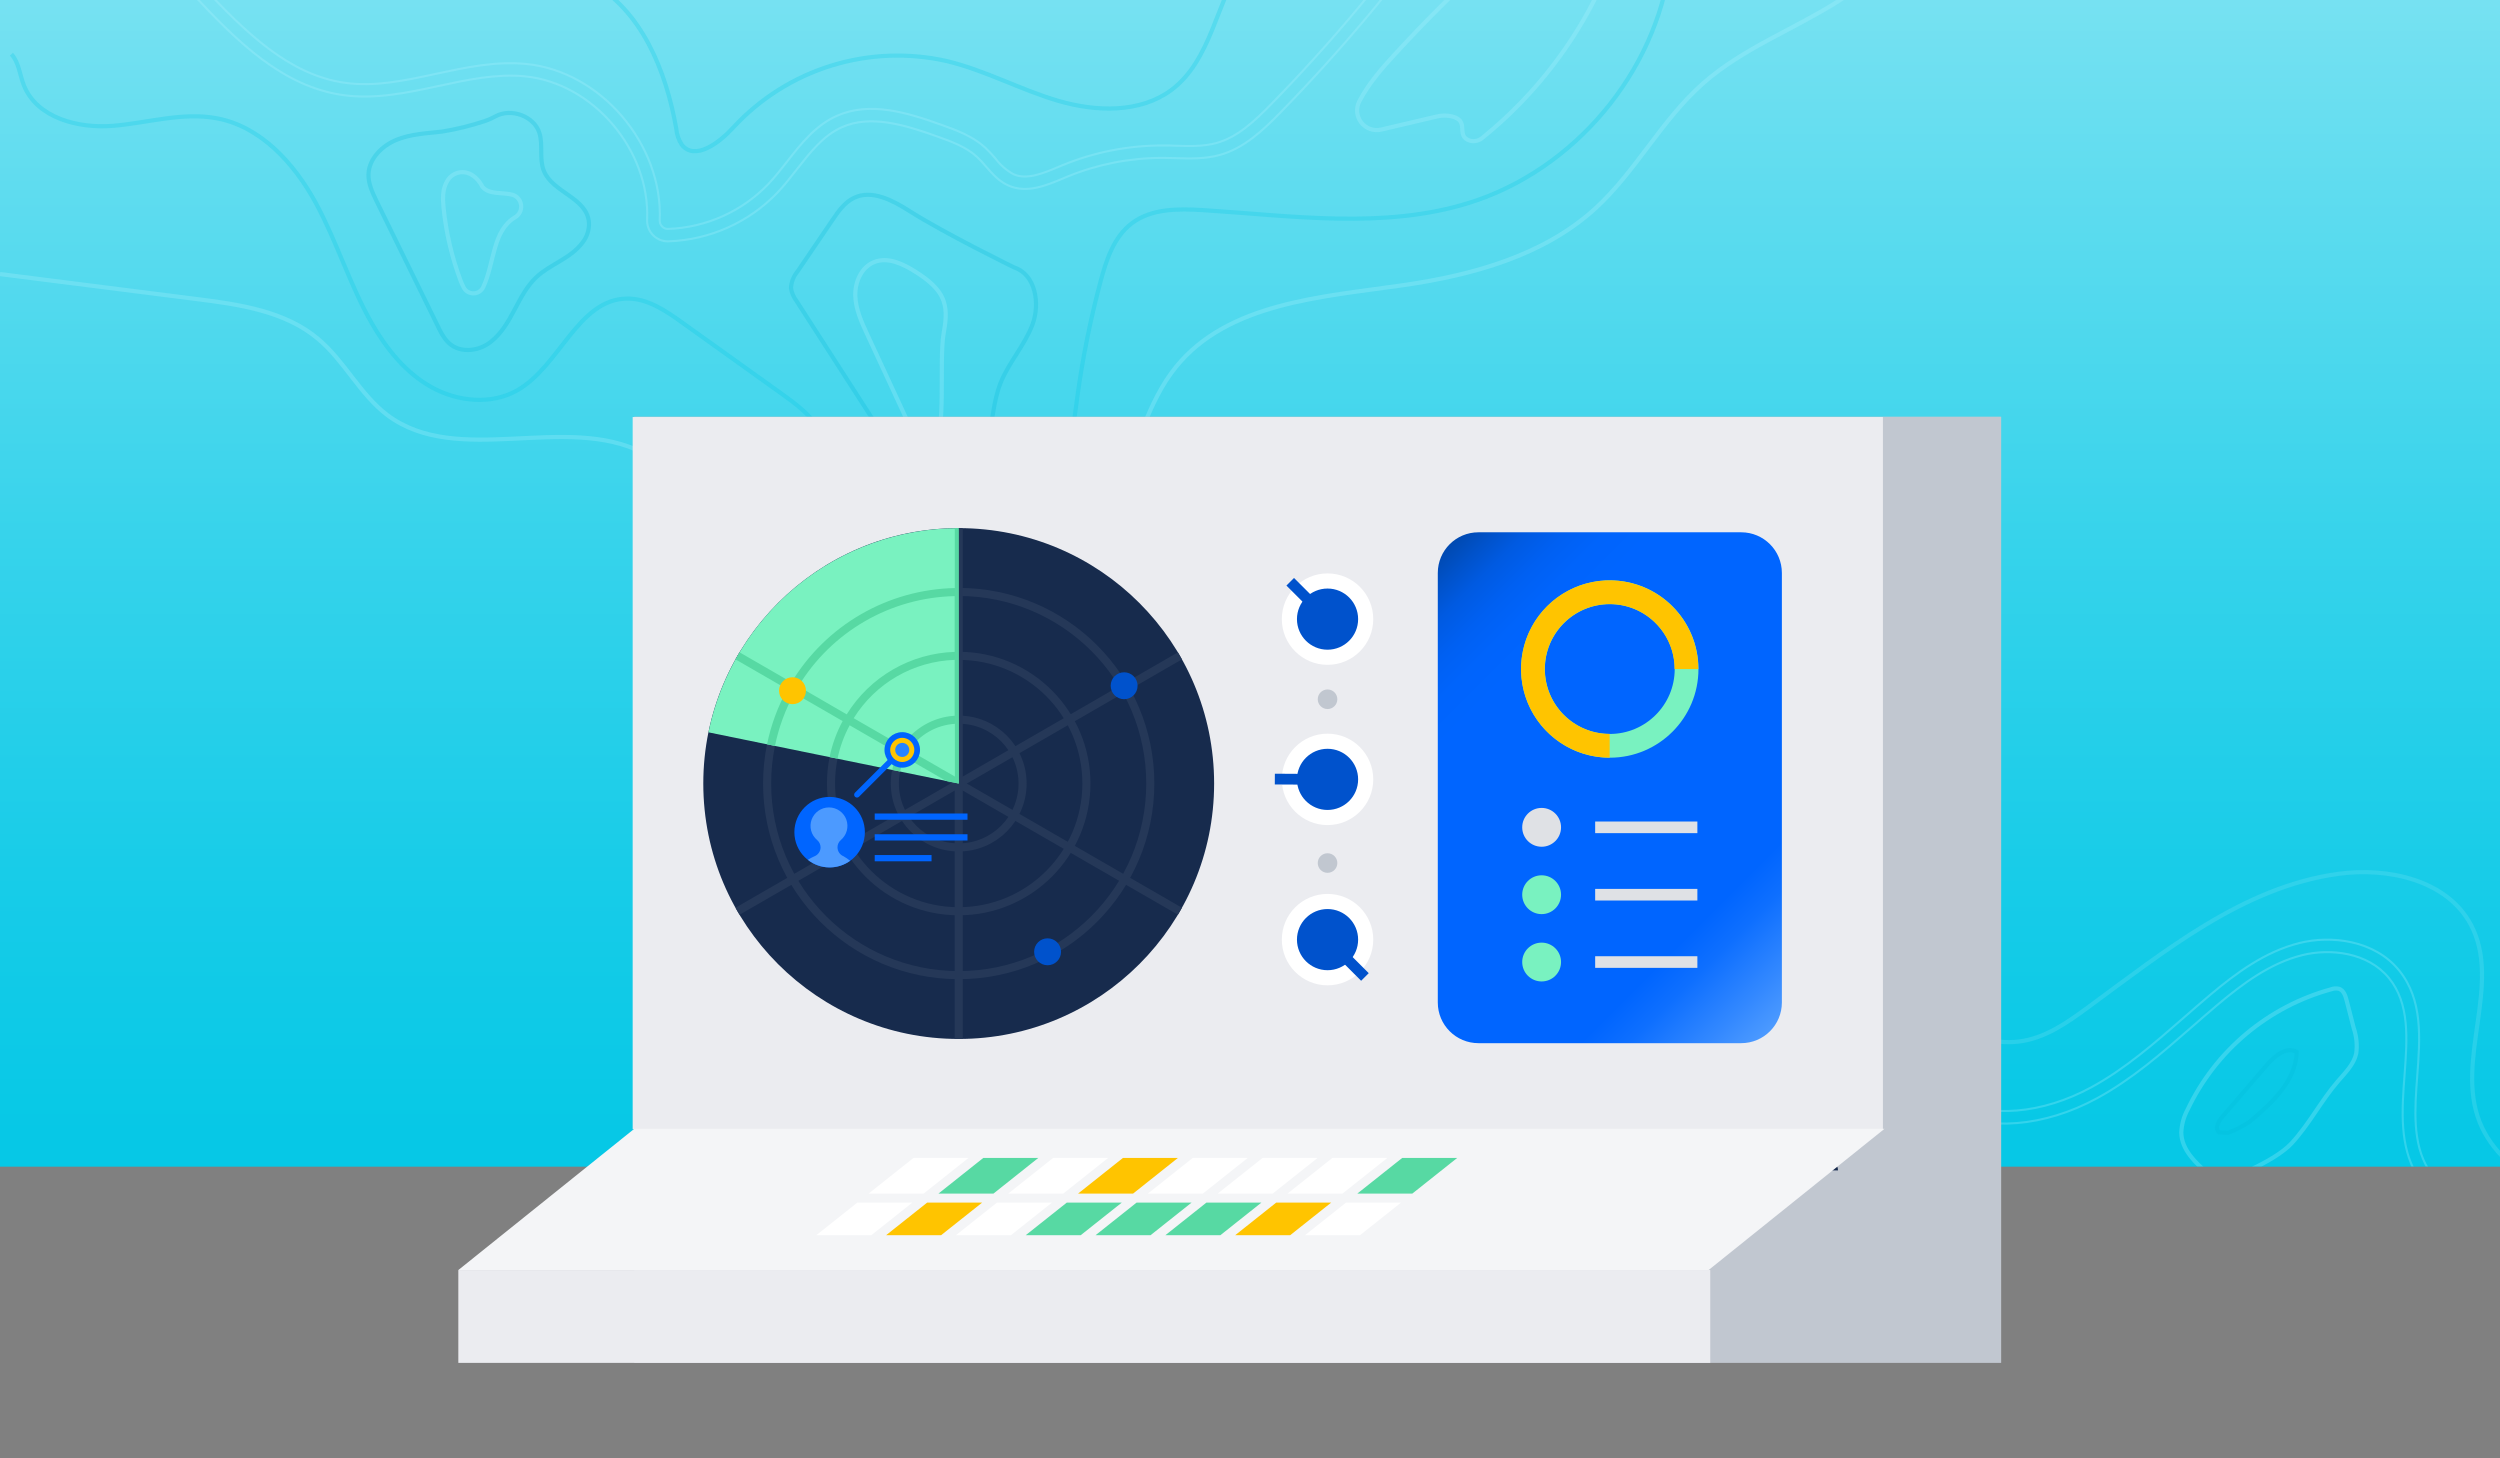 <svg width="600" height="350" viewBox="0 0 600 350" fill="none" xmlns="http://www.w3.org/2000/svg">
<rect x="0" y="0" width="600" height="350" fill="#808080" stroke="none"/>
<g clip-path="url(#clip0)">
<path d="M606 -5H-14V325H606V-5Z" fill="url(#paint0_linear)"/>
<g opacity="0.5">
<path opacity="0.5" d="M261.486 354.353C266.122 340.169 275.6 328.069 288.26 320.171C295.02 315.989 302.498 313.131 309.916 310.304C335.445 300.556 362.259 290.649 389.371 294.044C392.428 294.423 395.753 294.93 398.432 293.397C402.066 291.306 402.872 286.487 403.111 282.305C404.027 266.982 403.898 248.98 416.254 239.869C423.383 234.622 433.061 234.015 441.704 235.946C450.346 237.878 458.282 242.04 466.347 245.704C472.072 248.313 478.235 250.732 484.478 249.975C490.721 249.219 495.899 245.584 500.867 241.95C519.447 228.339 538.305 212.896 561.126 209.73C573.074 208.067 587.272 211.194 592.988 221.877C600.565 236.076 589.134 254.426 595.138 269.351C600.774 283.371 619.035 288.03 627 300.835" stroke="#79E2F2" stroke-miterlimit="10"/>
<path opacity="0.5" d="M295.02 358.067L292.083 357.519C294.194 345.999 296.803 335.116 305.316 328.515C309.557 325.229 314.834 323.536 319.494 322.063L357.26 309.995C363.752 307.924 371.11 305.574 378.548 305.873C382.392 306.155 386.202 306.792 389.929 307.775C392.975 308.543 396.068 309.112 399.188 309.477C404.527 309.976 409.907 309.217 414.899 307.262C419.892 305.308 424.357 302.211 427.938 298.221C431.519 294.231 434.116 289.458 435.521 284.284C436.925 279.11 437.099 273.679 436.029 268.425C435.72 266.952 435.332 265.438 434.923 263.885C433.719 259.295 432.484 254.575 433.539 250.115C433.594 249.899 433.661 249.686 433.738 249.478C434.089 248.475 434.757 247.614 435.641 247.025C436.525 246.435 437.577 246.15 438.637 246.212V246.212C445.746 246.749 451.581 251.519 457.276 256.169C460.771 259.016 464.386 261.953 468.229 263.845C477.509 268.425 490.134 267.35 501.863 260.978C509.958 256.587 517.097 250.354 524.007 244.32C526.088 242.498 528.248 240.616 530.399 238.804C536.672 233.537 543.612 228.379 551.886 226.318C559.543 224.406 569.878 225.681 575.723 232.82C581.567 239.959 580.811 249.249 580.133 258.279C579.546 266.175 578.929 274.35 582.812 280.652C584.25 282.818 585.92 284.821 587.79 286.626C590.319 289.225 592.938 291.923 594.382 295.438C596.652 300.954 595.497 307.118 594.571 312.066L586.685 354.024L583.698 353.476L591.584 311.518C592.44 306.948 593.505 301.273 591.584 296.583C590.349 293.596 588.049 291.217 585.61 288.707C583.574 286.754 581.758 284.584 580.193 282.235C575.812 275.116 576.459 266.454 577.087 258.07C577.744 249.239 578.371 240.895 573.343 234.732C568.315 228.568 559.274 227.553 552.543 229.235C544.856 231.147 538.245 236.076 532.251 241.114C530.12 242.906 527.98 244.778 525.899 246.59C518.869 252.733 511.601 259.076 503.217 263.616C490.582 270.457 476.981 271.582 466.835 266.544C462.693 264.502 458.949 261.456 455.325 258.508C450.565 254.635 446.035 250.921 440.907 249.667C440.339 249.519 439.744 249.503 439.168 249.618C438.592 249.733 438.05 249.976 437.582 250.331C437.113 250.685 436.731 251.141 436.464 251.664C436.197 252.187 436.051 252.764 436.039 253.351C435.939 256.417 436.805 259.743 437.711 263.188C438.119 264.731 438.538 266.334 438.856 267.888C440.019 273.599 439.829 279.503 438.301 285.128C436.772 290.752 433.949 295.941 430.055 300.278C426.162 304.616 421.308 307.982 415.88 310.106C410.453 312.231 404.603 313.056 398.8 312.514C395.549 312.135 392.326 311.543 389.152 310.742C385.592 309.799 381.952 309.189 378.279 308.92C371.359 308.621 364.588 310.802 358.027 312.902L320.261 324.96C315.621 326.444 310.832 327.947 307.008 330.934C299.471 336.829 297.032 347.134 295.02 358.067Z" stroke="#B3F5FF" stroke-width="0.5" stroke-miterlimit="10"/>
<path opacity="0.5" d="M532.829 283.371C531.765 283.107 530.796 282.552 530.031 281.768C526.924 279.099 523.559 275.913 523.509 271.811C523.591 269.885 524.108 268.002 525.022 266.305C528.353 259.299 533.155 253.094 539.1 248.111C545.044 243.128 551.993 239.485 559.473 237.43C560.068 237.209 560.715 237.164 561.335 237.3C562.45 237.649 562.898 238.953 563.187 240.088L564.909 246.789C565.567 248.729 565.768 250.793 565.497 252.823C564.929 255.432 562.898 257.413 561.156 259.434C557.063 264.164 554.186 269.869 549.934 274.439C545.683 279.009 533.904 283.53 532.829 283.371Z" stroke="#B3F5FF" stroke-miterlimit="10"/>
<path opacity="0.5" d="M539.968 269.172C545.275 264.721 551.02 259.405 551.209 252.475C548.779 251.071 545.932 253.411 544.1 255.541L533.306 268.087C532.39 269.142 531.504 270.855 532.57 271.761L534.671 271.89C536.536 271.195 538.314 270.282 539.968 269.172V269.172Z" stroke="#00B8D9" stroke-miterlimit="10"/>
<path opacity="0.5" d="M567.16 351.913C572.706 334.339 578.032 314.296 568.852 298.316C567.752 296.195 566.149 294.376 564.183 293.019C560.698 290.858 556.217 291.246 552.234 292.212C544.936 293.984 538.076 297.43 530.648 298.555C523.22 299.68 514.548 297.778 510.734 291.326C509.281 288.877 508.624 285.949 506.752 283.809C502.978 279.497 496.068 280.174 490.681 282.166C485.295 284.157 479.848 287.144 474.183 286.228C469.951 285.551 466.327 282.773 462.185 281.708C458.043 280.642 452.397 282.474 452.149 286.756C452.029 288.807 453.214 290.669 453.762 292.64C455.066 297.28 452.706 302.318 449.132 305.584C445.557 308.85 440.957 310.563 436.467 312.315L415.308 320.41C410.489 322.252 405.581 324.144 401.648 327.479C393.125 334.698 391.074 346.815 389.57 357.877" stroke="#79E2F2" stroke-miterlimit="10"/>
<path opacity="0.5" d="M461.617 -30C461.866 -17.285 451.979 -6.572 441.246 0.249C430.512 7.069 418.216 11.61 408.697 20.043C398.74 28.825 392.587 41.181 382.809 50.093C370.413 61.354 353.427 66.023 336.849 68.433C317.194 71.281 294.731 72.635 282.226 88.068C275.425 96.481 273.026 107.553 268.396 117.311C256.368 142.671 227.015 158.612 199.196 154.878C197.746 154.745 196.325 154.389 194.984 153.823C192.664 152.747 191.001 150.646 189.458 148.625L171.536 125.276C166.667 118.954 161.579 112.432 154.5 108.758C135.761 99.04 109.893 112.273 92.987 99.638C86.395 94.659 82.711 86.694 76.428 81.407C68.463 74.636 57.411 73.053 47.016 71.749L0 65.775" stroke="#B3F5FF" stroke-miterlimit="10"/>
<path opacity="0.5" d="M2.748 13.013C4.55 15.005 4.739 17.992 5.735 20.481C8.832 28.287 18.749 30.886 27.122 30.199C35.496 29.512 43.87 26.814 52.114 28.407C62.599 30.398 70.574 39.18 75.702 48.549C80.829 57.919 83.926 68.314 89.233 77.593C92.768 83.766 97.427 89.541 103.66 92.977C109.893 96.412 117.879 97.198 124.082 93.713C134.347 87.928 138.649 71.878 150.427 71.659C155.356 71.569 159.737 74.556 163.74 77.424L187.168 94.191C190.802 96.79 194.536 99.498 196.836 103.322C202.81 113.179 197.673 127.537 205.12 136.309C212.389 144.871 226.249 142.103 236.275 137.055C239.958 135.335 243.37 133.084 246.401 130.374C255.631 121.553 256.866 107.543 258.608 94.898C259.882 85.686 261.725 76.562 264.124 67.577C265.508 62.389 267.31 56.903 271.572 53.637C276.301 50.013 282.793 50.063 288.737 50.431C310.125 51.795 332.179 55.071 352.6 48.679C377.771 40.803 397.406 17.484 400.831 -8.672" stroke="#00C7E5" stroke-miterlimit="10"/>
<path opacity="0.5" d="M389.849 -18.191C383.998 2.021 372.071 19.943 355.687 33.146C355.214 33.538 354.639 33.785 354.03 33.857C353.42 33.929 352.803 33.824 352.252 33.554C349.563 32.16 352.64 29.074 348.578 27.968C347.336 27.655 346.036 27.655 344.794 27.968L331.472 31.105C330.599 31.304 329.688 31.251 328.844 30.952C328 30.653 327.259 30.12 326.707 29.415C326.155 28.71 325.814 27.863 325.725 26.972C325.636 26.082 325.803 25.184 326.205 24.384C328.355 20.202 331.621 16.419 334.837 12.954C341.694 5.486 348.873 -1.713 356.374 -8.643" stroke="#B3F5FF" stroke-miterlimit="10"/>
<path opacity="0.5" d="M160.285 57.929C159.614 57.929 158.95 57.794 158.332 57.532C157.715 57.269 157.157 56.884 156.692 56.401C156.227 55.917 155.865 55.345 155.627 54.717C155.388 54.09 155.279 53.421 155.306 52.751C156.043 36.034 142.362 19.953 125.993 18.32C119.123 17.643 112.054 19.167 105.244 20.64C97.776 22.253 90.01 23.916 82.263 22.811C67.886 20.75 56.973 10.086 46.13 -1.593L48.32 -3.585C58.775 7.647 69.319 17.942 82.651 19.854C89.9 20.899 97.069 19.356 104.656 17.713C111.705 16.2 118.994 14.626 126.322 15.353C144.175 17.126 159.13 34.66 158.333 52.891C158.324 53.163 158.37 53.434 158.469 53.687C158.569 53.941 158.719 54.171 158.911 54.364C159.096 54.558 159.321 54.709 159.57 54.809C159.819 54.908 160.087 54.954 160.354 54.942C169.48 54.61 178.116 50.735 184.43 44.138C185.993 42.486 187.477 40.604 188.901 38.782C192.236 34.52 195.681 30.119 200.789 27.829C208.685 24.275 217.576 26.943 226 29.98C229.465 31.224 233.388 32.638 236.414 35.396C237.283 36.221 238.108 37.092 238.884 38.005C240.052 39.59 241.554 40.899 243.285 41.838C246.501 43.222 250.324 41.609 254.028 40.056L254.884 39.698C262.616 36.495 270.91 34.87 279.279 34.918C280.274 34.918 281.21 34.918 282.176 34.978C285.631 35.078 288.877 35.177 291.973 34.311C297.051 32.897 301.104 29.074 305.146 24.932C319.495 10.246 332.697 -5.519 344.635 -22.224L347.114 -20.491C335.072 -3.662 321.758 12.22 307.287 27.013C303.125 31.274 298.575 35.566 292.79 37.179C289.255 38.174 285.621 38.065 282.096 37.955C281.15 37.955 280.204 37.895 279.269 37.895H278.88C271.042 37.904 263.282 39.45 256.039 42.446L255.193 42.804C251.121 44.507 246.501 46.458 242.12 44.567C239.79 43.571 238.187 41.739 236.643 39.967C235.948 39.132 235.204 38.341 234.413 37.597C231.824 35.237 228.349 33.983 224.994 32.778C217.148 29.95 208.904 27.451 202.024 30.547C197.593 32.539 194.516 36.472 191.26 40.624C189.787 42.505 188.273 44.437 186.611 46.2C179.755 53.358 170.379 57.562 160.474 57.919L160.285 57.929Z" stroke="#B3F5FF" stroke-width="0.5" stroke-miterlimit="10"/>
<path opacity="0.5" d="M116.365 29.054C117.266 28.752 118.137 28.366 118.964 27.899C122.658 25.907 128.154 27.829 129.449 31.881C130.375 34.819 129.369 38.144 130.524 41.002C132.655 46.269 141.008 47.454 141.357 53.528C141.408 55.208 140.869 56.853 139.834 58.178C136.956 62.071 132.127 63.335 128.742 66.501C124.132 70.813 122.997 77.862 117.909 81.944C116.334 83.237 114.37 83.963 112.333 84.005C107.982 84.005 106.359 81.018 104.995 78.101L90.428 48.38C89.432 46.299 88.357 44.108 88.436 41.798C88.576 38.065 91.672 34.998 95.127 33.574C98.582 32.15 102.396 32.001 106.08 31.583C109.571 31.016 113.01 30.171 116.365 29.054V29.054Z" stroke="#00B8D9" stroke-miterlimit="10"/>
<path opacity="0.5" d="M115.768 44.825C117.43 46.817 120.746 46.09 123.096 46.767C123.628 46.955 124.097 47.291 124.446 47.735C124.795 48.179 125.012 48.712 125.07 49.274C125.129 49.836 125.027 50.403 124.776 50.909C124.525 51.415 124.136 51.84 123.653 52.134V52.134C118.217 55.3 118.675 63.086 115.997 68.871C115.8 69.306 115.487 69.679 115.094 69.95C114.7 70.22 114.24 70.377 113.763 70.405C113.286 70.433 112.811 70.33 112.389 70.107C111.966 69.884 111.613 69.549 111.367 69.14C111.037 68.557 110.758 67.948 110.53 67.318C108.445 61.739 107.079 55.917 106.468 49.993C106.239 47.753 106.139 45.403 107.354 43.411C107.763 42.705 108.369 42.133 109.097 41.766C109.826 41.398 110.645 41.25 111.456 41.34C114.384 41.729 115.768 44.825 115.768 44.825Z" stroke="#B3F5FF" stroke-miterlimit="10"/>
<path opacity="0.5" d="M141.417 -4.481C153.952 2.25 159.847 16.946 162.306 30.886C162.424 32.277 162.889 33.615 163.66 34.779C166.787 38.652 172.621 34.301 175.977 30.607C182.375 23.672 190.49 18.548 199.502 15.751C208.513 12.954 218.103 12.583 227.304 14.676C236.494 16.897 244.928 21.546 253.998 24.205C263.069 26.863 273.653 27.192 281.2 21.546C290.729 14.348 291.914 0.577 298.425 -9.439" stroke="#00C7E5" stroke-miterlimit="10"/>
<path opacity="0.5" d="M243.454 64.211C248.532 65.894 249.677 72.884 247.795 77.892C245.913 82.9 242.09 86.983 240.118 91.961C238.376 96.392 238.207 101.261 237.131 105.9C235.863 111.458 233.328 116.648 229.723 121.065C228.949 122.155 227.902 123.024 226.687 123.584C224.367 124.46 221.708 123.106 220.185 121.154C218.661 119.203 217.964 116.763 217.078 114.453C215.176 109.535 212.299 105.054 209.441 100.613L191.151 72.217C190.457 71.316 190.005 70.254 189.836 69.13C189.913 67.666 190.465 66.268 191.41 65.147L199.803 52.791C201.207 50.72 202.711 48.559 204.961 47.484C209.262 45.433 214.221 48.071 218.243 50.63C227.065 56.216 243.454 64.211 243.454 64.211Z" stroke="#00B8D9" stroke-miterlimit="10"/>
<path opacity="0.5" d="M224.277 105.562C221.29 106.617 218.761 103.182 217.427 100.305L208.147 80.272C206.763 77.285 205.359 74.218 205.269 70.942C205.18 67.666 206.753 64.112 209.79 62.897C213.145 61.553 216.869 63.395 219.906 65.346C222.604 67.089 225.362 69.15 226.438 72.177C227.354 74.736 226.916 77.543 226.438 80.222C225.392 86.534 227.065 104.566 224.277 105.562Z" stroke="#B3F5FF" stroke-miterlimit="10"/>
</g>
</g>
<path d="M480.28 100H152.22V327.09H480.28V100Z" fill="#C1C7D0"/>
<path d="M439.73 263.95C439.73 265.36 436.94 265.36 436.94 266.77C436.94 268.18 439.73 268.18 439.73 269.59C439.73 271 436.94 271 436.94 272.41C436.94 273.82 439.73 273.82 439.73 275.24C439.73 276.66 436.94 276.65 436.94 278.06C436.94 279.47 439.73 279.48 439.73 280.89" stroke="#172B4D" stroke-width="2.79" stroke-miterlimit="10"/>
<path d="M451.9 100.09H151.84V271.01H451.9V100.09Z" fill="#EBECF0"/>
<path d="M410.06 304.81H110L152.22 270.92H452.27L410.06 304.81Z" fill="#F4F5F7"/>
<path d="M410.46 304.81H110V327.09H410.46V304.81Z" fill="#EBECF0"/>
<path d="M258.74 286.46H271.94L282.69 277.91H269.5L258.74 286.46Z" fill="#FFC400"/>
<path d="M275.49 286.46H288.69L299.45 277.91H286.25L275.49 286.46Z" fill="white"/>
<path d="M241.98 286.46H255.18L265.94 277.91H252.74L241.98 286.46Z" fill="white"/>
<path d="M336.52 277.91L325.76 286.46H338.96L349.72 277.91H336.52Z" fill="#57D9A3"/>
<path d="M225.23 286.46H238.43L249.18 277.91H235.98L225.23 286.46Z" fill="#57D9A3"/>
<path d="M292.25 286.46H305.45L316.21 277.91H303.01L292.25 286.46Z" fill="white"/>
<path d="M309.01 286.46H322.2L332.96 277.91H319.76L309.01 286.46Z" fill="white"/>
<path d="M239.26 288.63L229.42 296.45H242.62L252.46 288.63H239.26Z" fill="white"/>
<path d="M289.53 288.63L279.69 296.45H292.89L302.73 288.63H289.53Z" fill="#57D9A3"/>
<path d="M323.04 288.63L313.2 296.45H326.4L336.24 288.63H323.04Z" fill="white"/>
<path d="M306.28 288.63L296.44 296.45H309.64L319.48 288.63H306.28Z" fill="#FFC400"/>
<path d="M208.47 286.46H221.67L232.43 277.91H219.23L208.47 286.46Z" fill="white"/>
<path d="M222.51 288.63L212.66 296.45H225.86L235.71 288.63H222.51Z" fill="#FFC400"/>
<path d="M205.75 288.63L195.91 296.45H209.11L218.95 288.63H205.75Z" fill="white"/>
<path d="M256.02 288.63L246.17 296.45H259.37L269.22 288.63H256.02Z" fill="#57D9A3"/>
<path d="M272.77 288.63L262.93 296.45H276.13L285.97 288.63H272.77Z" fill="#57D9A3"/>
<path d="M230.09 249.35C263.945 249.35 291.39 221.905 291.39 188.05C291.39 154.195 263.945 126.75 230.09 126.75C196.235 126.75 168.79 154.195 168.79 188.05C168.79 221.905 196.235 249.35 230.09 249.35Z" fill="#172B4D"/>
<path d="M230.09 234.03C255.484 234.03 276.07 213.444 276.07 188.05C276.07 162.656 255.484 142.07 230.09 142.07C204.696 142.07 184.11 162.656 184.11 188.05C184.11 213.444 204.696 234.03 230.09 234.03Z" stroke="#253858" stroke-width="1.94" stroke-miterlimit="10"/>
<path d="M230.09 218.7C247.018 218.7 260.74 204.978 260.74 188.05C260.74 171.123 247.018 157.4 230.09 157.4C213.163 157.4 199.44 171.123 199.44 188.05C199.44 204.978 213.163 218.7 230.09 218.7Z" stroke="#253858" stroke-width="1.94" stroke-miterlimit="10"/>
<path d="M230.09 203.38C238.557 203.38 245.42 196.517 245.42 188.05C245.42 179.584 238.557 172.72 230.09 172.72C221.623 172.72 214.76 179.584 214.76 188.05C214.76 196.517 221.623 203.38 230.09 203.38Z" stroke="#253858" stroke-width="1.94" stroke-miterlimit="10"/>
<path d="M230.09 188.05V126.75" stroke="#253858" stroke-width="1.94" stroke-miterlimit="10"/>
<path d="M230.09 188.05L177 157.4" stroke="#253858" stroke-width="1.94" stroke-miterlimit="10"/>
<path d="M230.09 188.05L177 218.7" stroke="#253858" stroke-width="1.94" stroke-miterlimit="10"/>
<path d="M230.09 188.05V249.36" stroke="#253858" stroke-width="1.94" stroke-miterlimit="10"/>
<path d="M230.09 188.05L283.18 218.7" stroke="#253858" stroke-width="1.94" stroke-miterlimit="10"/>
<path d="M230.09 188.05L283.18 157.4" stroke="#253858" stroke-width="1.94" stroke-miterlimit="10"/>
<path d="M230.09 188.05L170.03 175.76C172.86 161.933 180.376 149.506 191.307 140.579C202.239 131.652 215.916 126.77 230.03 126.76L230.09 188.05Z" fill="#79F2C0"/>
<path d="M230.09 186.93V126.75H229.15V141.13C221.242 141.298 213.505 143.459 206.654 147.413C199.803 151.367 194.061 156.986 189.96 163.75L177.52 156.57C177.19 157.12 176.87 157.68 176.52 158.25L188.96 165.43C186.678 169.558 185.036 174.009 184.09 178.63L185.99 179.02C186.896 174.594 188.464 170.329 190.64 166.37L202.23 173.06C200.776 175.767 199.722 178.671 199.1 181.68L201 182.07C201.583 179.277 202.567 176.582 203.92 174.07L215.53 180.78C214.887 182.046 214.413 183.391 214.12 184.78L216.02 185.17C216.27 183.981 216.67 182.828 217.21 181.74L227.08 187.44L228.65 187.76L229.12 187.85L230.12 188.05L230.09 186.93ZM191.61 164.72C195.537 158.247 201.033 152.87 207.589 149.086C214.146 145.301 221.552 143.232 229.12 143.07V156.45C223.899 156.619 218.801 158.077 214.28 160.694C209.759 163.311 205.956 167.006 203.21 171.45L191.61 164.72ZM204.89 172.37C207.468 168.225 211.027 164.779 215.253 162.337C219.479 159.896 224.242 158.533 229.12 158.37V171.78C226.595 171.932 224.14 172.669 221.948 173.932C219.756 175.196 217.888 176.951 216.49 179.06L204.89 172.37ZM218.17 180.03C219.398 178.206 221.029 176.689 222.936 175.595C224.843 174.501 226.976 173.859 229.17 173.72V186.37L218.17 180.03Z" fill="#57D9A3"/>
<path d="M251.42 231.66C253.204 231.66 254.65 230.214 254.65 228.43C254.65 226.646 253.204 225.2 251.42 225.2C249.636 225.2 248.19 226.646 248.19 228.43C248.19 230.214 249.636 231.66 251.42 231.66Z" fill="#0052CC"/>
<path d="M269.79 167.81C271.574 167.81 273.02 166.364 273.02 164.58C273.02 162.796 271.574 161.35 269.79 161.35C268.006 161.35 266.56 162.796 266.56 164.58C266.56 166.364 268.006 167.81 269.79 167.81Z" fill="#0052CC"/>
<path d="M323.78 218.82H321.2V230.49H323.78V218.82Z" fill="#C1C7D0"/>
<path d="M318.61 198.02C324.668 198.02 329.58 193.109 329.58 187.05C329.58 180.992 324.668 176.08 318.61 176.08C312.551 176.08 307.64 180.992 307.64 187.05C307.64 193.109 312.551 198.02 318.61 198.02Z" fill="white"/>
<path d="M317.562 188.339L317.577 185.759L305.967 185.69L305.952 188.27L317.562 188.339Z" fill="#0052CC"/>
<path d="M318.61 194.39C322.664 194.39 325.95 191.104 325.95 187.05C325.95 182.996 322.664 179.71 318.61 179.71C314.556 179.71 311.27 182.996 311.27 187.05C311.27 191.104 314.556 194.39 318.61 194.39Z" fill="#0052CC"/>
<path d="M318.61 159.56C324.668 159.56 329.58 154.649 329.58 148.59C329.58 142.532 324.668 137.62 318.61 137.62C312.551 137.62 307.64 142.532 307.64 148.59C307.64 154.649 312.551 159.56 318.61 159.56Z" fill="white"/>
<path d="M316.95 148.744L318.775 146.92L310.565 138.71L308.741 140.535L316.95 148.744Z" fill="#0052CC"/>
<path d="M318.61 155.93C322.664 155.93 325.95 152.644 325.95 148.59C325.95 144.536 322.664 141.25 318.61 141.25C314.556 141.25 311.27 144.536 311.27 148.59C311.27 152.644 314.556 155.93 318.61 155.93Z" fill="#0052CC"/>
<path d="M318.61 236.48C324.668 236.48 329.58 231.569 329.58 225.51C329.58 219.451 324.668 214.54 318.61 214.54C312.551 214.54 307.64 219.451 307.64 225.51C307.64 231.569 312.551 236.48 318.61 236.48Z" fill="white"/>
<path d="M320.284 225.354L318.459 227.178L326.669 235.387L328.493 233.563L320.284 225.354Z" fill="#0052CC"/>
<path d="M318.61 232.85C322.664 232.85 325.95 229.564 325.95 225.51C325.95 221.456 322.664 218.17 318.61 218.17C314.556 218.17 311.27 221.456 311.27 225.51C311.27 229.564 314.556 232.85 318.61 232.85Z" fill="#0052CC"/>
<path d="M318.61 170.17C319.908 170.17 320.96 169.118 320.96 167.82C320.96 166.522 319.908 165.47 318.61 165.47C317.312 165.47 316.26 166.522 316.26 167.82C316.26 169.118 317.312 170.17 318.61 170.17Z" fill="#C1C7D0"/>
<path d="M318.61 209.48C319.908 209.48 320.96 208.428 320.96 207.13C320.96 205.832 319.908 204.78 318.61 204.78C317.312 204.78 316.26 205.832 316.26 207.13C316.26 208.428 317.312 209.48 318.61 209.48Z" fill="#C1C7D0"/>
<path d="M427.65 240.6V137.51C427.65 132.12 423.28 127.75 417.89 127.75H354.83C349.44 127.75 345.07 132.12 345.07 137.51V240.6C345.07 245.991 349.44 250.36 354.83 250.36H417.89C423.28 250.36 427.65 245.991 427.65 240.6Z" fill="url(#paint1_linear)"/>
<path d="M386.35 179C396.529 179 404.78 170.749 404.78 160.57C404.78 150.392 396.529 142.14 386.35 142.14C376.172 142.14 367.92 150.392 367.92 160.57C367.92 170.749 376.172 179 386.35 179Z" stroke="#79F2C0" stroke-width="5.7" stroke-miterlimit="10"/>
<path d="M386.32 178.99C382.674 178.99 379.111 177.909 376.08 175.883C373.049 173.858 370.686 170.979 369.292 167.611C367.897 164.242 367.533 160.536 368.245 156.961C368.957 153.386 370.713 150.102 373.291 147.525C375.87 144.948 379.155 143.193 382.731 142.483C386.306 141.773 390.012 142.139 393.38 143.536C396.747 144.932 399.625 147.296 401.649 150.328C403.673 153.36 404.752 156.925 404.75 160.57" stroke="#FFC400" stroke-width="5.7" stroke-miterlimit="10"/>
<path d="M369.99 203.22C372.563 203.22 374.65 201.134 374.65 198.56C374.65 195.987 372.563 193.9 369.99 193.9C367.416 193.9 365.33 195.987 365.33 198.56C365.33 201.134 367.416 203.22 369.99 203.22Z" fill="#DFE1E5"/>
<path d="M369.99 219.39C372.563 219.39 374.65 217.304 374.65 214.73C374.65 212.156 372.563 210.07 369.99 210.07C367.416 210.07 365.33 212.156 365.33 214.73C365.33 217.304 367.416 219.39 369.99 219.39Z" fill="#79F2C0"/>
<path d="M369.99 235.55C372.563 235.55 374.65 233.464 374.65 230.89C374.65 228.317 372.563 226.23 369.99 226.23C367.416 226.23 365.33 228.317 365.33 230.89C365.33 233.464 367.416 235.55 369.99 235.55Z" fill="#79F2C0"/>
<path d="M382.84 198.56H407.37" stroke="#DFE1E5" stroke-width="2.79" stroke-miterlimit="10"/>
<path d="M382.84 214.73H407.37" stroke="#DFE1E5" stroke-width="2.79" stroke-miterlimit="10"/>
<path d="M382.84 230.89H407.37" stroke="#DFE1E5" stroke-width="2.79" stroke-miterlimit="10"/>
<path d="M190.2 169C191.984 169 193.43 167.554 193.43 165.77C193.43 163.986 191.984 162.54 190.2 162.54C188.416 162.54 186.97 163.986 186.97 165.77C186.97 167.554 188.416 169 190.2 169Z" fill="#FFC400"/>
<path d="M216.54 183.21C218.324 183.21 219.77 181.764 219.77 179.98C219.77 178.196 218.324 176.75 216.54 176.75C214.756 176.75 213.31 178.196 213.31 179.98C213.31 181.764 214.756 183.21 216.54 183.21Z" fill="#FFC400"/>
<path d="M199.11 208.18C203.782 208.18 207.57 204.392 207.57 199.72C207.57 195.048 203.782 191.26 199.11 191.26C194.438 191.26 190.65 195.048 190.65 199.72C190.65 204.392 194.438 208.18 199.11 208.18Z" fill="#0065FF"/>
<path d="M195.49 205.5C194.931 205.737 194.395 206.024 193.89 206.36C195.324 207.498 197.091 208.137 198.921 208.178C200.752 208.22 202.546 207.662 204.03 206.59C203.539 206.185 203.014 205.824 202.46 205.51C202.03 205.338 201.661 205.042 201.401 204.659C201.14 204.275 201.001 203.823 201 203.36C200.997 203.025 201.069 202.694 201.209 202.39C201.349 202.086 201.554 201.816 201.81 201.6C202.504 201.015 203.002 200.23 203.236 199.352C203.469 198.475 203.428 197.546 203.116 196.693C202.804 195.84 202.238 195.103 201.494 194.582C200.75 194.062 199.863 193.783 198.955 193.783C198.047 193.783 197.16 194.062 196.416 194.582C195.672 195.103 195.105 195.84 194.794 196.693C194.482 197.546 194.44 198.475 194.674 199.352C194.908 200.23 195.405 201.015 196.1 201.6C196.362 201.817 196.574 202.088 196.719 202.396C196.864 202.704 196.94 203.04 196.94 203.38V203.38C196.934 203.837 196.793 204.282 196.535 204.659C196.277 205.036 195.913 205.329 195.49 205.5V205.5Z" fill="#4C9AFF"/>
<path d="M216.54 181.67C217.473 181.67 218.23 180.913 218.23 179.98C218.23 179.047 217.473 178.29 216.54 178.29C215.606 178.29 214.85 179.047 214.85 179.98C214.85 180.913 215.606 181.67 216.54 181.67Z" fill="#2684FF"/>
<path d="M216.54 183.56C218.517 183.56 220.12 181.957 220.12 179.98C220.12 178.003 218.517 176.4 216.54 176.4C214.563 176.4 212.96 178.003 212.96 179.98C212.96 181.957 214.563 183.56 216.54 183.56Z" stroke="#0065FF" stroke-width="1.37" stroke-miterlimit="10"/>
<path d="M205.68 190.73L213.62 182.79" stroke="#0065FF" stroke-width="1.37" stroke-miterlimit="10" stroke-linecap="round"/>
<path d="M209.93 195.99H232.2" stroke="#0065FF" stroke-width="1.5" stroke-miterlimit="10"/>
<path d="M209.93 200.97H232.2" stroke="#0065FF" stroke-width="1.5" stroke-miterlimit="10"/>
<path d="M209.93 205.96H223.57" stroke="#0065FF" stroke-width="1.5" stroke-miterlimit="10"/>
<defs>
<linearGradient id="paint0_linear" x1="296" y1="325" x2="296" y2="-5" gradientUnits="userSpaceOnUse">
<stop stop-color="#00C7E5"/>
<stop offset="0.15" stop-color="#06C8E6"/>
<stop offset="0.35" stop-color="#18CCE8"/>
<stop offset="0.59" stop-color="#36D3EB"/>
<stop offset="0.85" stop-color="#5FDCEF"/>
<stop offset="1" stop-color="#79E2F2"/>
</linearGradient>
<linearGradient id="paint1_linear" x1="337.91" y1="140.61" x2="434.79" y2="237.49" gradientUnits="userSpaceOnUse">
<stop stop-color="#0049B0"/>
<stop offset="0.04" stop-color="#0052CA"/>
<stop offset="0.08" stop-color="#005AE1"/>
<stop offset="0.13" stop-color="#0060F2"/>
<stop offset="0.18" stop-color="#0064FC"/>
<stop offset="0.24" stop-color="#0065FF"/>
<stop offset="0.78" stop-color="#0065FF"/>
<stop offset="0.84" stop-color="#0E6FFF"/>
<stop offset="0.94" stop-color="#3489FF"/>
<stop offset="1" stop-color="#4C9AFF"/>
</linearGradient>
<clipPath id="clip0">
<rect width="600" height="280" fill="white"/>
</clipPath>
</defs>
</svg>
